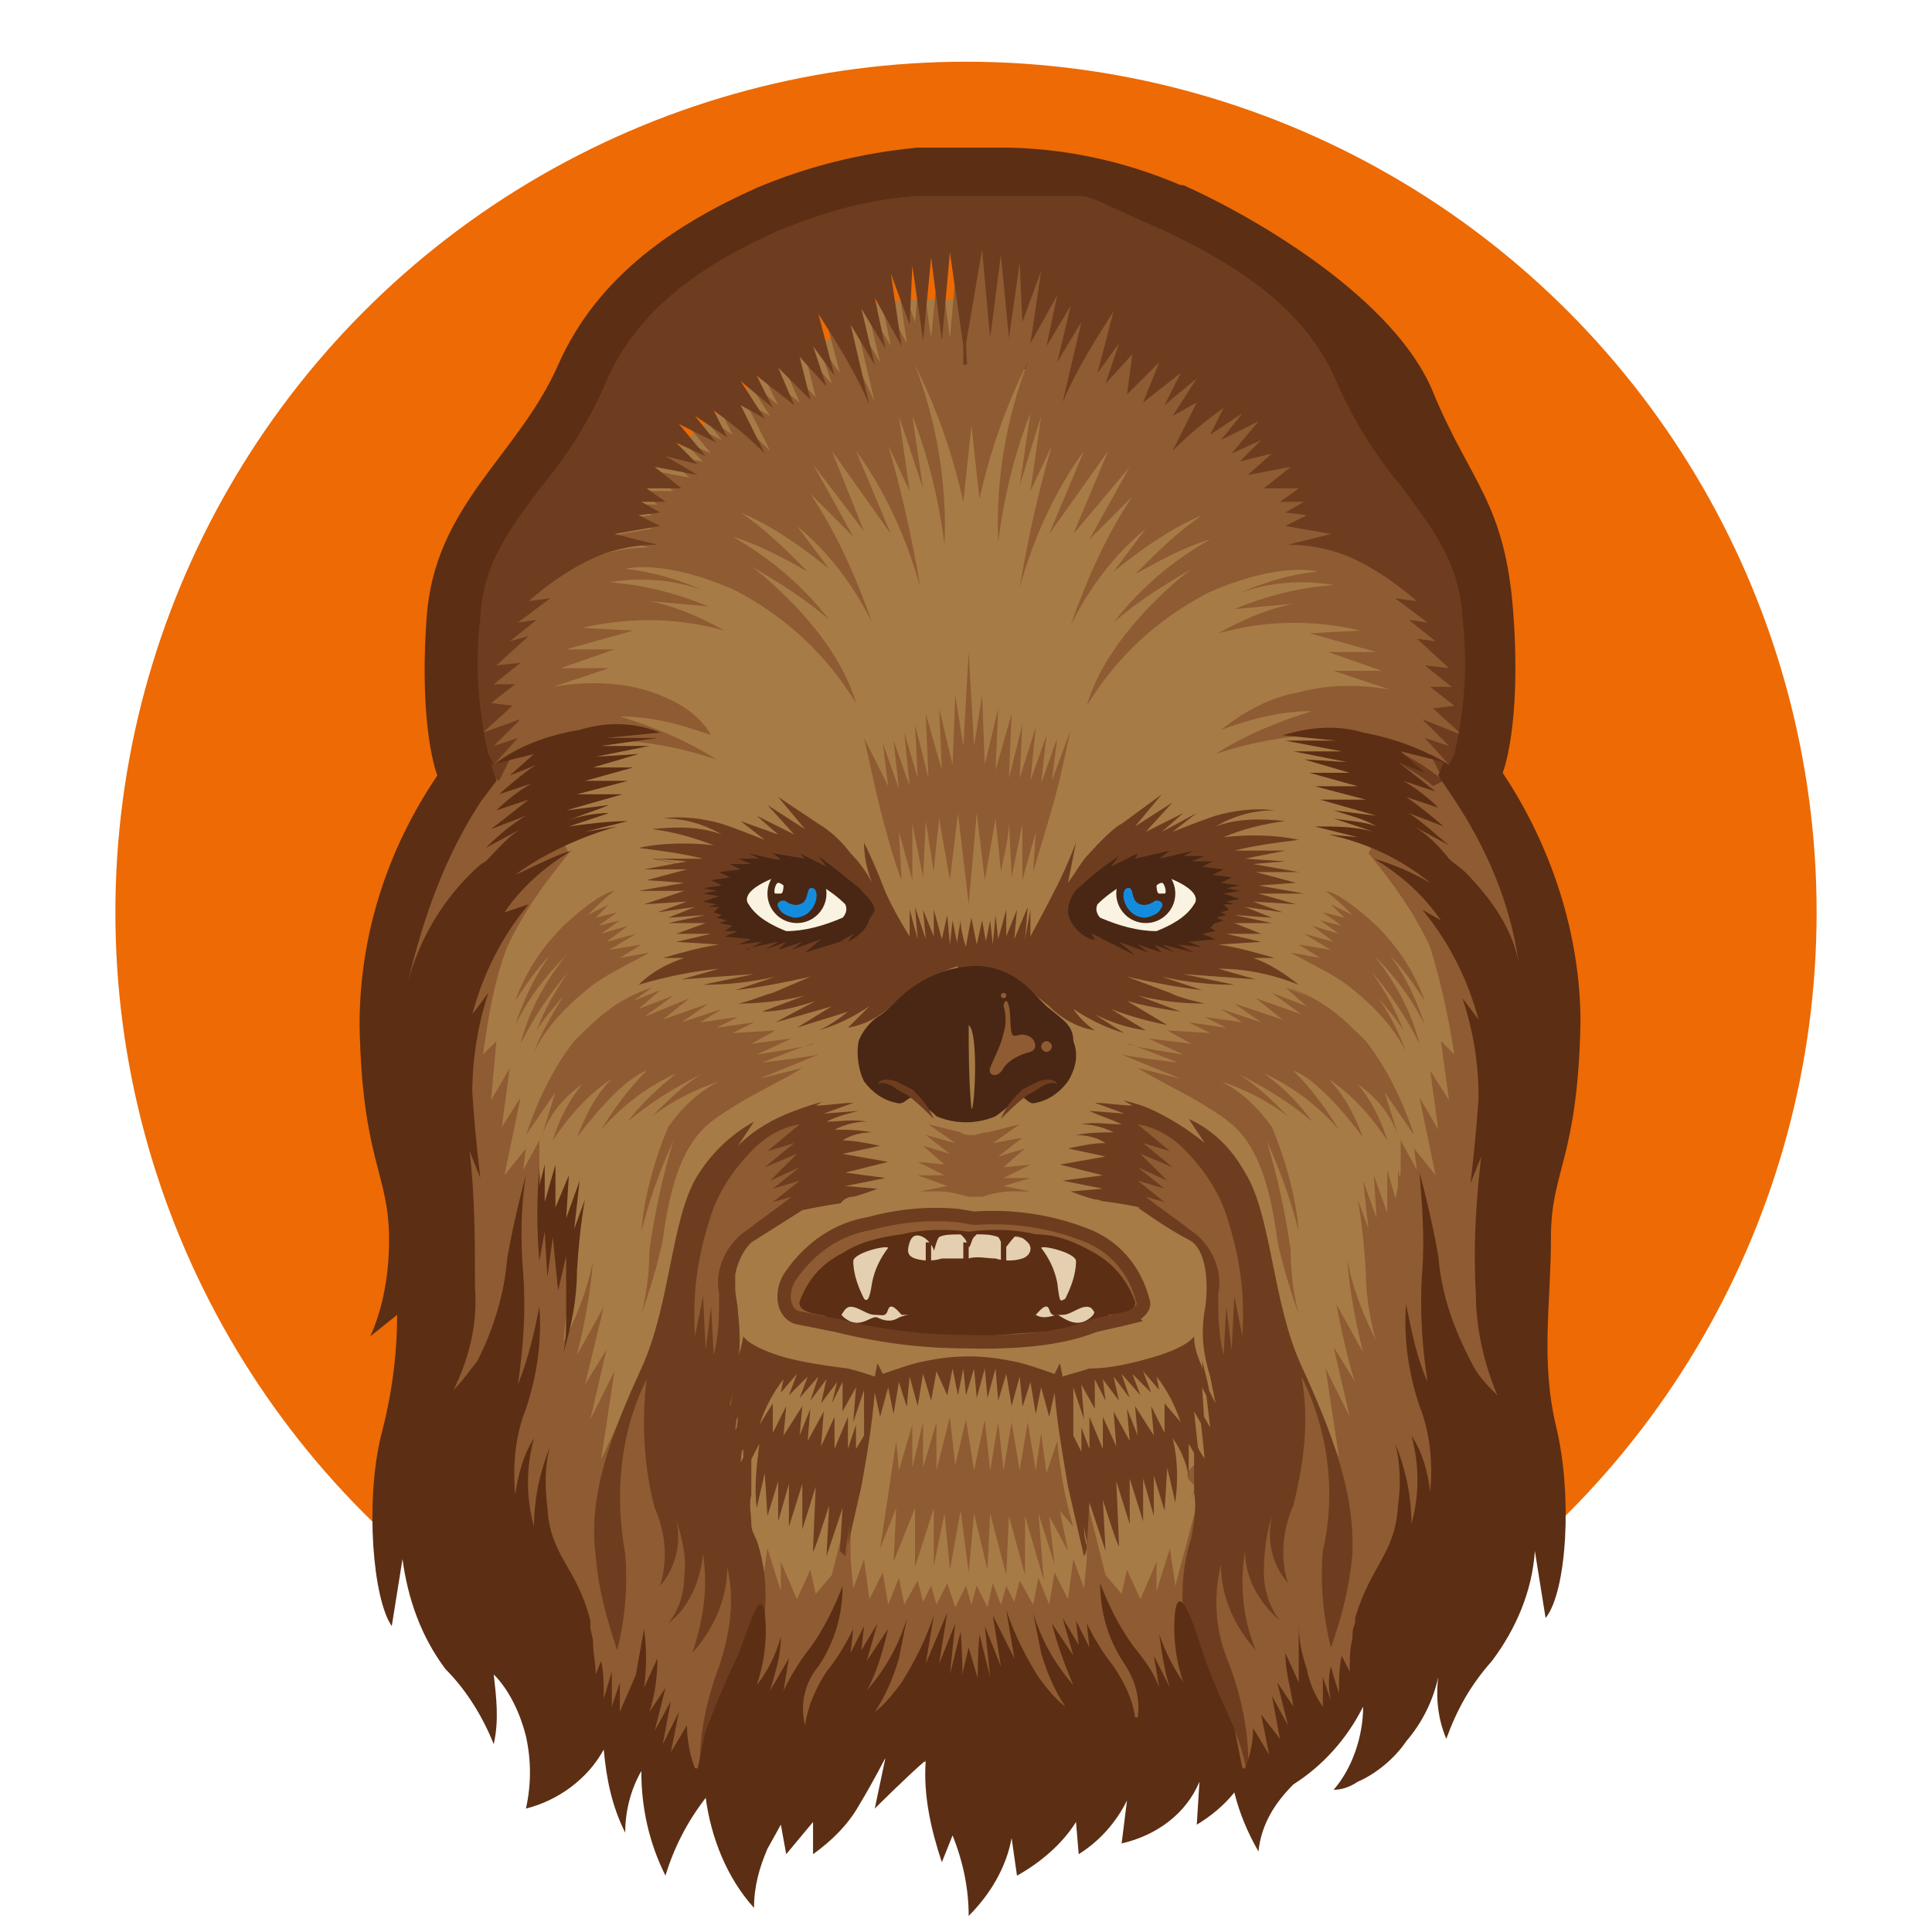 <svg viewBox="0 0 72 72" xmlns="http://www.w3.org/2000/svg"><circle cx="36" cy="34" fill="#ed6a04" r="31.7"/><path d="m57 33.1s-1.6-3.6-3.3-7.2c-.8-2-1.9-3.8-3.3-5.5a38.5 38.5 0 0 0 -6.1-6c-1-.9-2.3-1.6-3.6-2-2.2-1.7-8-1.3-8.9-.9-.1.1-.2.4-.2.9-1.3.4-2.6 1-3.6 2-2.3 1.7-4.3 3.7-6.1 6-1.4 1.6-2.5 3.5-3.3 5.5-1.7 3.6-3.3 7.2-3.3 7.2-.2 2.7-.2 5.4.2 8.1.6 3.4.9 10.3 1.1 13s2.8 8.5 4 9c1 .4 2.1.9 3.1 1.4 1 .6 1.7 1.8 2.6 1.8.6 0 1.1-.4 1.2-.9 0 0 .2-1.1.2-2.5l.2.7s.8.5 1.3 0c.2-.2.3-.4.5-.7-.2.7-.2 1.4.1 2 .4.4.7-.2.8-.3 0 0 5.3.5 6.6 1.3s5.9.2 6.1-1.6v-.5c.3.1.7 0 1-.2l.2-.7c.1 1.4.2 2.5.2 2.5.2.5.7.9 1.2.9.9 0 1.6-1.1 2.6-1.8 1-.5 2-1 3.1-1.4 1.2-.6 3.8-6.3 4-9s.6-9.6 1.1-13c.5-2.8.5-5.5.3-8.1z" fill="#a77b46"/><path d="m30.9 49.3c-.5-.1-.9-.2-1.4-.3-.4-.1-.2-1.1 0-1.6.8-1.1 2.1-1.8 3.4-2 1.4-.2 2.8-.3 4.2-.2 1 0 3.8.4 4.6 1.6s.9 1.8.8 2-.7.3-1.4.5c-1.7.4-3.4.6-5.1.6-1 0-5.1-.6-5.1-.6z" fill="#8f5b32"/><path d="m58 35.9c-.2-2.8-2.4-7.4-4-8.1-1-.4-2.1-.6-3.3-.5.5.9.9 1.9 1.1 2.9l-.8 1.6c.9 1.1 1.7 2.2 2.3 3.5.4 1.3.7 2.7.9 4l-.5-.5.3 2.2-.7-1.1.3 2.2-.7-1.2.6 2.9-.8-1 .1.8-.6-1.1v1.2l-.3 1.5c-.3.3-.5.6-.7.9 0 .2-.1 2-.1 2l.2 1.9c-.5-1-.9-2-1.1-3.1.1 1.2.3 2.3.6 3.5l-1-1.8s.4 2.1.7 2.9l-.8-1.3.6 2.6-.9-1.8.5 3.3-2-4.3s-2.2 3.8-2.5 3.9-.2.1-.9.7.3.7.2 1.1-.9 3.4-.9 3.4l-.2-1.4-.5 1.6v-1.1l-.6 1.4-.5-1.1-.2.9-.6-.7-.7-2.8v2.2l-.1 1.1-.4-1.1-.2 1.5-.5-1-.2 1.2-.4-1-.2 1-.5-.9-.2.8-.3-.6-.2.7-.3-.8-.2.9-.4-.8-.2.7-.2-.7-.4.8-.3-.9-.4.8-.2-.7-.3.6-.2-.8-.5.9-.2-1-.4 1-.2-1.2-.5 1-.2-1.5-.4 1.1-.1-1.1v-2.2l-.7 2.8-.6.7-.2-.9-.5 1.1-.6-1.4v1.1l-.5-1.6-.2 1.4s-.8-3-.9-3.4.9-.5.2-1.1-.5-.6-.8-.6-2.5-3.9-2.5-3.9l-2 4.3.5-3.3-.9 1.8.6-2.6-.8 1.3c.2-.8.7-2.9.7-2.9l-1 1.8c.3-1.2.5-2.3.6-3.5-.2 1-.6 2.1-1.1 3l.2-1.9s-.1-1.8-.1-2c-.2-.3-.4-.6-.7-.9l-.3-1.5v-1.2l-.6 1.1.1-.8-.8 1 .6-2.9-.7 1.1.3-2.2-.7 1.2.2-2.2-.5.5c.2-1.4.4-2.7.9-4 .6-1.3 1.4-2.4 2.3-3.5l-.8-1.6c.3-1 .7-2 1.1-2.9-1.1-.1-2.2.1-3.3.5-1.6.7-3.8 5.3-4 8.1.1 2.6.4 5.2 1 7.7 0 0 .9 8.5 1.6 10.9s4 7.1 4.6 8.8 2.8 2.5 3.8 3 2-.2 3.4-.3 2.6-.8 4.3-1.1c1-.2 1.9-.1 2.9.2 0 .1 0 .1.1.1h.4l.1-.1c.9-.3 1.9-.4 2.9-.2 1.7.3 2.9 1 4.3 1.1s2.4.8 3.4.3 3.1-1.3 3.8-3 3.9-6.3 4.6-8.8c.7-2.4 1.6-10.9 1.6-10.9.6-2.5.9-5.1 1-7.7zm-7.2-8.6c-.1 0-.1 0 0 0z" fill="#8f5b32"/><path d="m31.9 51.6-.5.9v-1.1l-.4.9.1-.8-.6.8.2-.9-.6.8.3-.9-.7.8.3-.8-.6.7.3-.8-.6.7.1-.5c-.4.5-.7 1.1-.9 1.7l.5-.8v1.1l.5-1-.1 1.1.7-1.1-.1 1.1.4-1-.1 1.2.6-1.1-.1 1.3.5-1.1v1.2l.5-1.2v1.2l.3-.8v.9l.3-.6v-1.8l-.4 1.2zm-.2 6.5s.1-.4.2-1.5c-.1.8-.2 1.5-.2 1.5zm8.9 0s-.1-.7-.2-1.5c.1 1.1.2 1.5.2 1.5zm2.5-6.7.1.5-.6-.7.3.8-.7-.7.3.8-.7-.8.3.9-.6-.8.2.9-.6-.8.1.8-.4-.8v1.1l-.5-.9.1 1.3-.4-1.2v1.8l.3.6v-.9l.3.8v-1.2l.5 1.2v-1.2l.5 1.1-.1-1.3.6 1.1-.1-1.2.4 1-.1-1.1.7 1.1v-1.2l.5 1v-1.1l.5.8c-.3-.6-.6-1.2-.9-1.7z" fill="none"/><path d="m27.6 54.5.2-1.9-.4.7.2-1.7-.4.8.2-1c.2-.8.2-1.7.1-2.5 0-.3-.1-.6-.1-.9v-.5c.1-.5.3-.9.6-1.2.8-.5 1.9-1.2 1.9-1.2 1.4-.3 2.9-.5 4.3-.3l-.6-.3c.4 0 .7.1 1.1.2.2.1.4.2.7.3.1-1 0-2.1-.1-3.1-.2-.8-.7-1.6-1.3-2.1-.1 0-2.1 1.1-2.1 1.1-.8 0-1.5.2-2.3.5s-1.5.7-2.1 1.3l.6-.9c-.9.5-1.6 1.2-2.1 2-1 1.6-1 4.8-2.1 7.2s-2 4.7-1.7 7c.1 1.2.4 2.3.8 3.5.3-1.2.4-2.4.3-3.6-.4-2.2-.2-4.5.8-6.5-.2 1.6-.1 3.3.3 4.8.4.9.5 1.9.2 2.9.6-.7.8-1.6.6-2.5.2.7.4 1.4.3 2.1 0 .7-.2 1.3-.6 1.8.8-.6 1.2-1.6 1.3-2.6.2 1.3 0 2.5-.4 3.7.8-.9 1.3-2 1.3-3.2.3 1.2.1 2.5-.3 3.7-.5 1.3-.8 2.8-.7 4.2.3-1.2.7-2.4 1.4-3.4 1.1-1.6 1.3-3.7.7-5.5-.1-.2-.2-.4-.2-.6 0-.4-.1-.7 0-1.1v-1.9zm20.9-3.6c-1.1-2.4-1.1-5.6-2.1-7.2-.5-.9-1.2-1.6-2.1-2l.6.9c-.6-.5-1.4-1-2.1-1.3s-1.5-.4-2.3-.5l-2.1-1.1c-.6.6-1.1 1.3-1.3 2.1-.1 1-.1 2-.1 3.1.2-.1.5-.1.7-.3.3-.1.7-.2 1.1-.2l-.6.3c1.5-.1 2.9 0 4.3.3h-.1s1.1.8 1.9 1.2.7 2.1.6 2.6c-.1.6-.1 1.1 0 1.7.1.5.2.8.2.8l.2 1-.4-.8.2 1.7-.4-.7.2 1.9-.4-.7v1.9l-.1.2c0-.1.1-.1.1-.2.1.6 0 1.1-.1 1.7-.6 1.9-.4 3.9.7 5.5.7 1 1.2 2.2 1.4 3.4.1-1.4-.2-2.9-.7-4.2-.5-1.2-.6-2.4-.3-3.7 0 1.2.5 2.3 1.3 3.2-.5-1.2-.6-2.5-.4-3.7 0 1 .5 1.9 1.3 2.6-.4-.5-.6-1.2-.6-1.8 0-.7.1-1.5.3-2.1-.2.9 0 1.8.6 2.5-.3-.9-.2-2 .2-2.9.4-1.6.6-3.2.3-4.8 1 2 1.3 4.3.8 6.5-.1 1.2 0 2.4.3 3.6.4-1.1.7-2.3.8-3.5.1-2.3-.8-4.6-1.9-7zm-12.9-15.4.2-1.2c0 .3.1.7.2 1 0-.1.2-1.1.2-1.1l.2 1 .2-.9.2 1.1s.3.5-.1.7c-.3.1-.7.1-1 0z" fill="#6e3d1f"/><path d="m39.8 34.2c.2-.2.9-1.3 1.7-1.7.7-.3 1.6-.4 2.4-.2.6.1 1.1.4 1.5.8.2.3 0 1.1-.7 1.7-1 .6-2.1.8-3.2.6-.4-.1-.9-.3-1.2-.5z" fill="#faf3e1"/><circle cx="42.7" cy="33.3" fill="#492714" r="1.1"/><path d="m36.7 36.1c.9.3 1.7.8 2.4 1.4.5.5 1.1.8 1.7.9-.3-.2-.6-.5-.8-.8.6.4 1.2.7 1.9.9-.5-.3-1.1-.7-1.1-.7.6.3 1.2.5 1.9.6l-1.3-.8c1 .4 2.1.6 2.1.6l-1.5-.9c.7.2 1.3.3 2 .4l-1.6-.6c.8.2 1.6.3 2.5.3-.4-.1-.9-.2-1.3-.4l-1.6-.6c.9.2 1.9.4 2.8.5l-1.5-.5c.9.2 1.8.3 2.7.3l-1.9-.4 2.7.2-1.4-.4c1 0 2 .2 3 .6-.5-.4-1.1-.8-1.7-1h.8c-.7-.2-1.4-.4-2.1-.5l1.6-.1-1.3-.3h1.3l-1-.4h1.4l-1.4-.3 1.4.1-1-.4 1.4.2-1.1-.4 1.6.1-1.4-.4h1.7l-1.7-.3 1.4-.1-1.5-.4h1.6l-1.7-.3 1.2-.1-1.5-.1 1.5-.3h-1.9c.8-.2 1.6-.3 2.4-.4-.9-.2-1.9-.2-2.8-.1.7-.3 1.5-.5 2.3-.6-.9-.1-1.8-.1-2.6.2.7-.4 1.4-.6 2.2-.6-.7-.1-1.5 0-2.2.2-.6.2-1.6.6-1.6.6l.9-.7-1.3.7.8-.7-1.4.7 1-1.1-1.4.9 1-1.2-1.5 1.1s-.3.1-1.2 1.1c-.3.3-.5.7-.8 1.1l.3-1.5s-.3.8-.7 1.6-1 1.9-1 1.9v-1l-.2 1.1.1-1.2-.5 1.2.1-1.1-.4 1v-1l-.3 1.1-.1-.9-.1 1.1-.1-.9-.3 1.5s-.1.3.1.3zm3.7-1.8c-.6-.1-.3-.4.3-1 .8-.7 2-1.1 3.1-1 .7.2 1.2.7 1.5 1.3-.3.8-1.1 1.3-1.9 1.3-1.1.1-2.1-.1-3-.6z" fill="#6e3d1f"/><path d="m43.2 33.3h.2c.1 0 0-.4-.1-.4s-.2.1-.2.1 0 .3.1.3zm-2.8.9h-.1s-.1-.1.1-.2.1.2 0 .2z" fill="#faf3e1"/><path d="m42 33.1c.3-.1.1.5.5.6 0 0 .2.1.5-.1.1-.1.4 0 .3.2s-.2.3-.6.4c-.8 0-1-1-.7-1.1z" fill="#148cdd"/><path d="m48.9 41.8c-.8-.7-1.8-1.3-2.8-1.8.7.4 1.3 1 1.9 1.6-.8-.6-1.6-1-2.5-1.3.8.4 1.4 1 1.9 1.7.5 1.2.9 2.6 1 3.9-.3-1.2-.7-2.3-1.2-3.4.4 1.3.7 2.7.9 4.1 0 .8.1 1.6.3 2.4-.3-.9-.6-1.8-.8-2.8-.5-3.8-1.6-4.3-2.7-5-.8-.5-1.7-.9-2.5-1.4l1.6.4-2.2-.9c.4.1 2.1.3 2.1.3s-2-.8-1.9-.7 2.1.4 2.1.4l-1.3-.6 1.6.2-.9-.5 1.6.1-.8-.4 1.4.2-.8-.4 1.4.2-.8-.5 1.5.5-1-.7 1.8.6-1-.8 1.7.6-1.1-.8 1.3.5-.8-.7 1 .4-.9-.4c.6.2 1.2.5 1.7.9.4.3.8.7 1.2 1.1.8 1 1.4 2.3 1.8 3.5l-1.1-1.6.5 1.6c-.3-.8-.8-1.4-1.5-1.9.5.6.9 1.4 1.1 2.1-.6-.9-1.3-1.7-2.2-2.3.6.6 1 1.4 1.3 2.2 0 0-1.5-2.1-2.6-2.5.7.7 1.2 1.4 1.7 2.2-.8-.9-1.7-1.6-2.8-2.1.7.5 1.3 1.1 1.8 1.8z" fill="#8f5b32"/><path d="m52.2 43.5c.1 1.2.1 2.3 0 3.5l-.2-1.2v1.8l-.2-1.5-.2 2-.3-1.3v2.2c0 .5 0 .9.1 1.4-.3-1-.5-2-.5-3-.1-1.7-.3-2.7-.3-2.7l.4 1.1-.2-1.8.5 1.4-.1-1.6.5 1.4v-1.6l.4 1.4v-1.4l.2.8zm.2-4.3c-.5-1-1.3-1.8-2.2-2.5-.7-.5-1.4-.8-2.1-1.2l1.1.2-.8-.5 1.2.2-1-.6 1.1.3-.8-.6 1 .3-.7-.5.8.2-.7-.5.8.2-.5-.5.8.4c-.3-.3-.6-.6-1-.9 0 0 .5 0 1.9 1.3.8.8 1.4 1.7 1.8 2.8-.4-.6-.8-1.2-1.3-1.7.6.8 1 1.7 1.3 2.6-.5-1-1.1-1.8-1.9-2.6.8 1 1.4 2.1 1.7 3.3-.5-1-1.1-1.9-1.8-2.7.5.7.9 1.4 1.2 2.2-.3-.5-.7-.9-1-1.3.5.7.8 1.3 1.1 2.1z" fill="#8f5b32"/><path d="m32.5 34.2c-.2-.2-.9-1.3-1.7-1.7-.7-.3-1.6-.4-2.4-.2-.6.1-1.1.4-1.5.8-.2.3 0 1.1.7 1.7 1 .6 2.1.8 3.2.6.4-.1.9-.3 1.2-.5z" fill="#faf3e1"/><circle cx="29.7" cy="33.3" fill="#492714" r="1.1"/><path d="m35.8 35.8-.3-1.5-.1.9-.1-1.1-.2.9-.3-1.1v1l-.4-1 .1 1.1-.4-1.2.1 1.2-.3-1.1v1s-.7-1.1-1-1.9-.7-1.6-.7-1.6c0 .5.1 1 .3 1.5-.2-.4-.5-.8-.8-1.1-.3-.4-.7-.8-1.2-1.1l-1.5-1 1 1.2-1.4-.9 1 1.1-1.4-.7.8.7-1.4-.5.9.7s-1-.4-1.6-.6c-.7-.2-1.5-.3-2.2-.2.8 0 1.5.2 2.2.6-.8-.3-1.7-.3-2.6-.2.8.1 1.5.3 2.3.6-.9-.1-1.9-.1-2.8.1.8.1 1.6.2 2.4.4h-1.9l1.5.3-1.4-.3 1.2.1-1.6.3h1.6l-1.5.4 1.4.1-1.7.3h1.7l-1.5.5 1.6-.1-1.1.4 1.4-.2-1 .4 1.4-.1-1.4.3h1.4l-1.1.4h1.3l-1.3.3 1.6.1c-.7.1-1.4.3-2.1.5h.8c-.6.2-1.2.5-1.7 1 1-.3 2-.5 3-.6l-1.4.4 2.7-.2-1.9.4c.9 0 1.8-.1 2.7-.3l-1.5.5c.9-.1 1.9-.3 2.8-.5l-1.4.6c-.4.1-.8.3-1.3.4.8 0 1.7-.1 2.5-.3l-1.6.6c.7 0 1.4-.2 2-.4l-1.5.8s1.1-.3 2.1-.6l-1.3.8c.6-.2 1.3-.4 1.9-.6 0 0-.6.5-1.1.7.7-.2 1.3-.5 1.9-.9l-.8.8c.6-.1 1.2-.4 1.7-.9.7-.6 1.5-1.1 2.4-1.4.1.1.1-.2.1-.2zm-6.7-.8c-.9 0-1.6-.5-1.9-1.3.3-.6.8-1.1 1.5-1.3 1.1-.1 2.2.2 3.1 1 .6.6.9.8.3 1-1 .4-2 .6-3 .6z" fill="#6e3d1f"/><path d="m29.1 33.3h-.2c-.1 0 0-.4.1-.4s.2.1.2.1 0 .3-.1.3zm2.8.9h.1s.1-.1-.1-.2-.1.2 0 .2z" fill="#faf3e1"/><path d="m30.3 33.1c-.3-.1-.1.5-.5.6 0 0-.2.1-.5-.1-.1-.1-.4 0-.3.2s.2.3.6.4c.8 0 1-1 .7-1.1z" fill="#148cdd"/><path d="m23.4 41.8c.8-.7 1.8-1.3 2.8-1.8-.7.4-1.3 1-1.9 1.6.8-.6 1.6-1 2.5-1.3-.8.4-1.4 1-1.9 1.7-.5 1.2-.9 2.6-1 3.9.3-1.2.7-2.3 1.2-3.4-.4 1.3-.7 2.7-.9 4.1 0 .8-.1 1.6-.3 2.4.3-.9.6-1.8.8-2.8.5-3.8 1.6-4.3 2.7-5 .8-.5 1.7-.9 2.5-1.4l-1.6.4 2.2-.9c-.4.1-2.1.3-2.1.3s2-.8 1.9-.7-2.1.4-2.1.4l1.3-.6-1.5.2.9-.5-1.6.1.8-.4-1.4.2.8-.4-1.4.2.8-.5-1.5.5 1-.7-1.7.6 1-.8-1.7.7 1.1-.8-1.3.5.8-.7-1 .4.7-.5c-.6.2-1.2.5-1.7.9-.4.3-.8.7-1.2 1.1-.8 1-1.4 2.3-1.8 3.5l1.1-1.6-.5 1.6c.3-.8.8-1.4 1.5-1.9-.5.6-.9 1.4-1.1 2.1.6-.9 1.3-1.7 2.2-2.3-.6.6-1 1.4-1.3 2.2 0 0 1.5-2.1 2.6-2.5-.7.7-1.2 1.4-1.7 2.2.8-.9 1.7-1.6 2.8-2.1-.6.5-1.3 1.1-1.8 1.8z" fill="#8f5b32"/><path d="m20.1 43.5c-.1 1.2-.1 2.3 0 3.5l.2-1.1.1 1.7.2-1.5.2 2 .3-1.3v2.2c0 .5 0 .9-.1 1.4.3-1 .5-2 .5-3 .1-1.7.3-2.7.3-2.7l-.4 1.1.2-1.8-.5 1.4.1-1.6-.5 1.2v-1.6l-.4 1.4v-1.4l-.2.8z" fill="#5c2e14"/><path d="m19.9 39.2c.5-1 1.3-1.8 2.2-2.5.7-.5 1.4-.8 2.1-1.2l-1.1.2.8-.5-1.2.2 1-.6-1.1.3.8-.6-1 .3.7-.5-.8.2.7-.5-.8.2.5-.5-.8.4c.3-.3.6-.6 1-.9 0 0-.5 0-1.9 1.3-.8.8-1.4 1.7-1.8 2.8.4-.6.8-1.2 1.3-1.7-.6.8-1 1.7-1.3 2.6.5-1 1.1-1.8 1.9-2.6-.8 1-1.4 2.1-1.7 3.3.5-1 1.1-1.9 1.8-2.7-.5.7-.9 1.4-1.2 2.2.3-.5.7-.9 1-1.3-.4.7-.8 1.3-1.1 2.1zm19.3-10.1.2-1.6-.6 1.7.2-1.8-.6 1.7.2-2-.6 1.9.1-2-.5 2 .1-2.4-.6 2.1.1-2.3-.5 2.1-.1-2.6-.3 1.9-.2-3.5-.2 3.5-.3-1.9-.1 2.6-.5-2.1.1 2.3-.6-2.1.1 2.4-.5-2 .1 2-.5-1.7.2 2-.6-1.7.2 1.8-.6-1.7.2 1.6-.9-1.8.4 1.8c.2.9.7 2.8 1 3.5l-.1-1.8.5 1.8v-2.1l.4 2 .1-2.1c.1.6.2 1.3.3 1.9 0-.2.2-2 .2-2l.4 2.3.3-2.5.4 3.4.3-3.4.3 2.5.4-2.3s.2 1.9.2 2c.1-.6.3-1.2.3-1.9l.1 2.1.4-2v2.1l.5-1.8-.1 1.5c.2-.7.8-2.6 1-3.5l.4-1.8z" fill="#8f5b32"/><path d="m35.6 63.5.5-2.1.5 1.7s1.4 2.1 1.1 2.8-.5 1.4-1.1 1.2-1.2-.1-1.3-.5c0-.9.1-2 .3-3.1z" fill="#5c2e14"/><path d="m33.4 53.7-.6 4 .6-1.5-.1 2 .8-2v2.2l.7-2.2v2.2c0-.1.4-2 .4-2l.2 2.1.4-2.2.3 2.3.2-2.2.5 2.1.1-2.1.6 2.3.1-2.2.6 2.2v-2.2l.7 2.4-.2-2.5.6 1.9-.2-1.8.7 1.3-.3-1.5.5.6c-.3-1-.5-2.1-.6-3.2l-.4 1.2-.2-1.5-.2 1.4-.3-1.8-.3 1.8-.3-1.8-.3 1.8-.2-1.8-.3 1.8-.2-1.9-.4 1.9-.3-1.9-.4 1.7-.2-1.8-.5 2v-1.8l-.5 1.7v-1.7l-.4 1.7v-1.6l-.5 1.7zm2.3-44.4-.3 3.3-.4-3.1-.3 3.1-.4-2.8-.2 2.2-.7-1.9.4 2.7-1-1.8.4 1.9-.9-1.5.5 2.1-.9-1.5.7 3c-.5-1.2-1.2-2.3-1.9-3.4l.6 2.3-.8-1.1.5 1.5-1-1.1.4 1.6-1.2-1.2.6 1.4-1.4-1.1.6 1.2-1.2-1 .9 1.4-.9-.5.9 1.8c-.6-.6-1.2-1.1-1.9-1.6l.5 1-1.2-.8.8 1-1.4-.7 1 1.2-1.1-.5.8.8-1.4-.2.9.8-1.6-.3 1 .8h-1.3l.7.5h-.9l.7.4-.8.1.8.4-1.7.3 1.6.4c-.9 0-1.8.2-2.6.6s-1.5.9-2.2 1.5l.8-.1-1.2.9.7-.1-1 .8.7-.1-1.2 1.1.9-.1-1 .8h.8l-.9.7.8.1-1.1 1 1.3-.5-1 1 .9-.3-.9 1 .7-.4-.5 1c1.1-.9 2.3-1.5 3.7-1.7 1.6-.1 3.3.2 4.8.7-1.1-.7-2.3-1.2-3.6-1.6 1.2 0 2.3.3 3.4.7-.5-.9-1.5-1.4-2.5-1.7-1.1-.3-2.3-.3-3.4-.1l2.1-.7h-1.8l2-.7h-1.8l2.5-.7-1.9-.1c1.7-.4 3.5-.4 5.3.1-.9-.5-1.8-.9-2.8-1.1l2.2.2c-1.2-.5-2.4-.8-3.7-.9 1.2-.2 2.4-.1 3.5.3-.9-.4-1.9-.7-2.9-.8 0 0 1.4-.4 4.1.8 1.9 1 3.4 2.4 4.5 4.2-.8-2.8-3.9-5.1-3.9-5.1 1 .6 2 1.2 2.9 2-1-1.3-2.2-2.3-3.6-3.1 1 .3 1.9.8 2.8 1.3-.8-.8-1.6-1.6-2.5-2.2 1.2.5 2.3 1.3 3.3 2.1l-1.2-1.6c1.2 1 2.1 2.2 2.8 3.6-.6-1.7-1.3-3.3-2.3-4.8l1.6 1.6-1.5-2.7 1.9 2.5-1.2-3 2.2 3.1-1.3-3.1c1.1 1.5 1.9 3.3 2.4 5.1-.3-1.8-.7-3.6-1.2-5.3l.8 1.7-.4-2.8.9 2.7-.4-2.7c.6 1.5 1 3.2 1.2 4.8.1-2.3-.3-4.6-1.1-6.7.8 1.6 1.4 3.3 1.8 5.1l.4-3.7.1-2.1z" fill="#8f5b32"/><path d="m55.2 22c-.4-1.8-1.2-3.4-2.3-4.8-.9-.8-2.1-3.3-4-5.5-1.5-1.7-3.3-3-5.3-3.9-.3-.6-2.3-1-3.1-1.1-1.4-.1-2.9-.1-4.3 0-1.4-.1-2.9-.1-4.3 0-.9.2-2.8.6-3.1 1.1-2 .9-3.8 2.3-5.3 3.9-1.9 2.1-3.1 4.6-4 5.5-1.1 1.4-1.9 3-2.3 4.8-.6 2.1.2 6.5.2 6.5l1.2.6.5-1-.7.4.9-1-.9.3 1-1-1.4.5 1.1-1-.8-.1.9-.7h-.8l1-.8-.9.1 1.2-1.1-.7.2 1-.8-.7.1 1.2-.9-.8.1c.7-.6 1.4-1.1 2.2-1.5s1.7-.6 2.6-.6l-1.6-.4 1.7-.3-.8-.4.8-.1-.7-.4h.9l-.7-.5h1.3l-1-.8 1.6.3-1.2-.7 1.2.3-.8-.8 1.1.5-1-1.2 1.4.7-.8-1 1.2.8-.5-1c.7.5 1.3 1 1.9 1.6l-.9-1.8.9.5-.9-1.4 1.2 1-.6-1.2 1.4 1.1-.6-1.4 1.2 1.2-.4-1.6 1 1.1-.5-1.5.8 1.1-.6-2.3c.7 1.1 1.4 2.2 1.9 3.4l-.7-3 .9 1.5-.5-2.1.9 1.5-.4-1.9 1 1.8-.4-2.7.7 1.9.1-2.2.4 2.8.3-3.1.4 3.1.3-3.3.5 3.5v.7c.7-.1 1.4-.1 2.1 0 .4.3.8.8 1 1.3.3.8 1.6.8 2.9 1.7s5 3.6 5.6 3.8 1.2.5 1.8.9c.2.1.4.6 1.6 2.1.9 1.3 1.4 2.9 1.4 4.5 0 .2-.1.3-.2.5.4.3.9.5 1.3.9l1.2-.6c.4-.2 1.2-4.6.6-6.7z" fill="#6e3d1f"/><path d="m36.6 9.3.3 3.3.4-3.1.3 3.1.4-2.8.1 2.2.7-1.9-.4 2.7 1-1.8-.4 1.9.9-1.5-.5 2.1.9-1.5-.7 3c.5-1.2 1.2-2.3 1.9-3.4l-.6 2.3.8-1.1-.5 1.5 1-1.1-.2 1.5 1.2-1.2-.6 1.5 1.4-1.1-.6 1.2 1.2-1-.9 1.4.9-.5-.9 1.8c.6-.6 1.2-1.1 1.9-1.6l-.5 1 1.2-.8-.8 1 1.4-.7-1 1.2 1.1-.5-.8.8 1.2-.3-.9.8 1.6-.3-1 .8h1.3l-.7.5h.9l-.7.4.8.1-.8.4 1.7.3-1.6.4c.9 0 1.8.2 2.6.6s1.5.9 2.2 1.5l-.8-.1 1.2.9-.7-.1 1 .8-.7-.1 1.2 1.1-.9-.1 1 .8h-.8l.9.7-.8.1 1.1 1-1.5-.6 1 1-.9-.3.9 1-.7-.4.5 1c-1.1-.9-2.3-1.5-3.7-1.7-1.6-.1-3.3.2-4.8.7 1.1-.7 2.3-1.2 3.6-1.6-1.2 0-2.3.3-3.4.7.9-.7 1.8-1.2 2.9-1.4 1.1-.3 2.3-.3 3.4-.1l-2.1-.7h1.8l-2-.7h1.8l-2.5-.7 1.9-.1c-1.7-.4-3.5-.4-5.3.1.9-.5 1.8-.9 2.8-1.1l-2.2.2c1.2-.5 2.4-.8 3.7-.9-1.2-.2-2.4-.1-3.5.3.9-.4 1.9-.7 2.9-.8 0 0-1.4-.4-4.1.8-1.9 1-3.4 2.4-4.5 4.2.8-2.8 3.9-5.1 3.9-5.1-1 .6-2 1.2-2.9 2 1-1.3 2.2-2.3 3.6-3.1-1 .3-1.9.8-2.8 1.3.8-.8 1.6-1.6 2.5-2.2-1.2.5-2.3 1.3-3.3 2.1l1.2-1.6c-1.2 1-2.1 2.2-2.8 3.6.6-1.7 1.3-3.3 2.3-4.8l-1.6 1.6 1.5-2.7-2.1 2.5 1.3-3.1-2.2 3.1 1.3-3.1c-1.1 1.5-1.9 3.3-2.4 5.1.3-1.8.7-3.6 1.2-5.3l-.8 1.7.4-2.8-.8 2.6.4-2.7c-.6 1.5-1 3.2-1.2 4.8-.1-2.3.3-4.6 1.1-6.7-.8 1.6-1.4 3.3-1.8 5.1l-.4-3.7-.1-2.1zm-10.2 36.3c.3-1.1.9-2 1.7-2.8.5-.5 1.1-.8 1.7-.9l-1.2 1 1-.3-1.1.9 1.2-.5-1 1 1.1-.5-1 .8 1-.3-1 .8.7-.2c-.5.4-1.1.8-1.6 1.2-.8.5-1.3 1.5-1.1 2.4 0 .8 0 1.5-.2 2.3l-.1-1.8-.2 1.6-.1-2-.3 1.5c-.1-1.6.1-2.9.5-4.2zm19.4 0c-.3-1.1-.9-2-1.7-2.8-.5-.5-1.1-.8-1.7-.9l1.2 1-1-.3 1.1.9-1.2-.5 1 1-1.1-.5 1 .8-1-.3 1 .8-.7-.2c.5.4 1.1.8 1.6 1.2.8.5 1.3 1.5 1.1 2.4 0 .8 0 1.5.2 2.3l.1-1.8.2 1.6.1-2 .3 1.5c.1-1.6-.1-2.9-.5-4.2z" fill="#8f5b32"/><path d="m57.8 46.1c0-2.5 1-2.9 1.1-8 0-3.3-1.1-6.6-2.9-9.3 0 0 .7-1.7.4-5.9s-1.6-4.9-3-8.3-6.4-6.4-9.3-7.7h-.1c-2.1-.9-4.4-1.4-6.7-1.4h-3.1c-2.1.2-4.1.7-6 1.5-2.9 1.3-5.9 3.2-7.4 6.6s-4.6 5.2-4.9 9.4.4 5.9.4 5.9c-1.9 2.8-2.9 6-2.9 9.3.1 5.1 1.1 5.5 1.1 8 0 1.2-.2 2.5-.7 3.6l1-.8c0 1.5-.2 3-.6 4.5-.6 2.5-.3 6.1.4 7.1l.4-2.5c.2 1.5.7 2.9 1.6 4.1.8.8 1.4 1.8 1.8 2.8.2-.9.1-1.7 0-2.6.6.6 1 1.5 1.2 2.3.2.9.2 1.8 0 2.7 1.2-.3 2.3-1.1 2.9-2.2.1 1.1.3 2.1.8 3.1 0-.8.2-1.6.6-2.3 0 1.4.3 2.7.9 3.9.3-1 .8-2 1.5-2.9.2 1.5.8 3 1.8 4.1 0-.8.2-1.5.5-2.2l.5-.9.2 1.1 1-1.2v1.2c.7-.5 1.3-1.1 1.7-1.8.6-1 1-1.8 1-1.8l-.4 1.9s1.2-1.2 1.9-1.8c-.1 1.3.2 2.6.6 3.8l.4-1c.4 1 .6 2 .6 3 .8-.8 1.4-1.8 1.6-2.9l.2 1.4c.9-.5 1.7-1.2 2.2-2l.1 1.2c.8-.5 1.4-1.2 1.8-2l-.2 1.6c1.3-.3 2.4-1.1 2.9-2.3l-.1 1.6c.5-.3 1-.7 1.4-1.2.2.8.5 1.5.9 2.2.1-1 .6-1.8 1.3-2.5 1.1-.7 2-1.7 2.6-2.9 0 1.1-.4 2.3-1.1 3.1.3 0 .6-.1.9-.3.7-.3 1.4-.9 1.8-1.5.6-.7 1-1.5 1.2-2.4-.1.8 0 1.6.3 2.3.4-1.1.9-2 1.7-2.9.9-1.2 1.5-2.6 1.6-4.1l.4 2.5c.8-1 1-4.6.4-7.1s-.2-4.6-.2-7.1zm-39.9-16.2.6-.8-.2-.6 1.6-.4-.9.8 1-.4c-.4.2-1.4 1.1-1.4 1.1l1.2-.4c-.5.3-.9.6-1.3 1l1.2-.4c-.5.4-1.4 1.1-1.4 1.1l1.3-.5c-.5.3-1 .7-1.5 1.2l1.3-.7c-.5.3-.9.8-1.3 1.2-.2.1-.4.3-.6.5-1.1 1.1-1.9 2.5-2.3 4 .6-2.5 1.4-4.7 2.7-6.7zm35.7 16.9c-.3-1.7-.7-3.1-.7-3.1.1 1.2.2 2.5.1 3.7-.1 1.4 0 2.8.2 4.1-.4-.9-.6-1.9-.8-2.9-.1 1.3.1 2.6.5 3.8.4 1 .5 2.1.4 3.2-.1-.8-.3-1.5-.7-2.1.3 1.1.3 2.2 0 3.3 0-1-.2-2-.6-3 .2.8.2 1.6.1 2.3-.1 1.8-1 2.2-1.6 4.2v.2c-.1.2-.1.4-.1.6-.1.3-.1.8-.1 1.2l-.3-.6c-.1.5-.1.9-.1 1.4-.1-.3-.2-.6-.3-1-.1.4-.1.8 0 1.3l-.3-.9v1.1c-.3-.4-.5-.9-.6-1.4-.2-.6-.3-1.1-.3-1.7v2.2l-.5-1.1c0 .7.2 1.3.3 2l-.6-.9.4 1.6-.6-1.1.3 1.6-.7-.9.3 1.5-.6-1c0 .5-.1 1-.3 1.5h-.1l-.3-1.5s-.8-1.7-1.1-2.6-.9-2.9-1.1-1.8c-.1.9 0 1.8.3 2.7-.4-.6-.7-1.2-.9-1.8.1.7.2 1.4.4 2l-.6-1.2.2 1.2c-.2-.6-.6-1.1-1-1.6-.5-.7-.9-1.5-1.2-2.3 0 1.1.3 2.1.9 3 .4.6.6 1.3.5 2h-.1c-.1-.7-.4-1.3-.8-1.9-.4-.5-.7-1-1-1.6l.1.9-.5-1 .1.9-.6-1 .4 1.4-.8-1.2c.2.8.5 1.6.8 2.3-.7-.8-1.2-1.7-1.5-2.7l.3 1.5c.2.7.5 1.4.9 2-.4-.3-.7-.7-1-1.1-.5-.8-.9-1.6-1.2-2.5l.3 1.8-.8-1.6.3 1.9-.6-1.5.2 1.9-.4-1.6c-.1 1.3-.1 2.6.1 3.8.3 1.9.1 1.6.1 1.6l-.1.1c-.4.1-.8 0-1-.3 0 0-.1-.1-.1-.2 0-.4.1-.8.2-1.3.2-1.3.2-2.5.1-3.8l-.4 1.6.2-1.9-.6 1.5.3-1.9-.8 1.9.3-1.8c-.3.9-.7 1.7-1.2 2.5-.3.4-.6.8-1 1.1.4-.6.7-1.3.9-2l.3-1.5c-.3 1-.8 1.9-1.5 2.7.4-.7.6-1.5.8-2.3l-.8 1.2.4-1.4-.6 1 .1-.9-.5 1 .1-.9c-.3.6-.6 1.1-1 1.6-.4.6-.7 1.3-.8 2-.2-.8 0-1.6.5-2.2.6-.9.9-1.9.9-3-.3.8-.7 1.6-1.2 2.3-.4.5-.7 1-1 1.6l.2-1.2-.7 1.2c.2-.7.4-1.3.4-2-.2.7-.5 1.3-.9 1.8.3-.9.4-1.8.3-2.7-.2-1.1-.7 1-1.1 1.8s-1.1 2.6-1.1 2.6l-.3 1.4h-.1c-.2-.5-.3-1.1-.3-1.6l-.6 1 .3-1.5-.6 1.2.3-1.6-.6 1.1.4-1.6-.6.9c.2-.6.3-1.3.3-2l-.5 1.1c.1-.7.1-1.5 0-2.2-.1.6-.2 1.1-.3 1.7-.2.5-.4.9-.6 1.4v-1.1l-.3.9v-1.3c-.1.3-.2.7-.3 1 0-.5 0-1-.1-1.4l-.2.5c0-.4-.1-.8-.1-1.2 0-.2-.1-.4-.1-.6v-.2c-.5-2-1.5-2.4-1.6-4.2-.1-.8-.1-1.6.1-2.3-.4 1-.6 2-.6 3-.3-1.1-.3-2.2 0-3.3-.4.6-.6 1.4-.7 2.1-.1-1.1 0-2.2.4-3.2.4-1.2.6-2.5.5-3.8-.2 1-.4 1.9-.8 2.9.2-1.4.3-2.7.2-4.1-.1-1.2-.1-2.5.1-3.7 0 0-.4 1.4-.7 3.1-.1 1.3-.5 2.6-1.1 3.8-.3.4-.6.8-.9 1.1.6-1.2.9-2.5.8-3.8 0-1.7 0-3.4-.2-5.1l.4 1s-.2-1.6-.3-3.2c0-1.2.2-2.5.6-3.7l-.6.8c.4-1.5 1.1-2.9 2.1-4.1l-.9.3c.6-.9 1.5-1.7 2.5-2.3-.7.2-1.4.6-2.1.9 1.1-.8 2.4-1.4 3.8-1.8l-1.2.2 1.6-.4c-.7 0-1.5.1-2.2.2l1.5-.5c-.5 0-1.1.1-1.6.3.5-.2 1.1-.4 1.6-.6l-1.6.2 2.1-.6h-1.7l1.9-.5h-1.6l1.8-.5h-1.5l1.7-.5-1.6.1 2-.4h-1.8l2.1-.3h-1.9l2-.2c-1-.4-2-.4-3-.1-1.2.2-2.3.6-3.2 1.3l-.2-.4c-.4-1.7-.5-3.4-.3-5.1.1-2 1.1-3.3 2.3-4.9 1-1.2 1.8-2.5 2.4-3.9 1-2.3 3-4.1 6.4-5.6 1.7-.7 3.4-1.2 5.3-1.3h5.9c.5 0 .9.3 3.2 1.3 3.4 1.6 5.4 3.3 6.4 5.6.6 1.4 1.4 2.7 2.4 3.9 1.2 1.6 2.2 2.9 2.3 4.9.2 1.7.1 3.4-.3 5.1l-.2.4c-1-.6-2.1-1-3.2-1.2-1-.3-2-.2-3 .1l2 .2h-1.9l2.1.4h-1.8l2 .4-1.6-.1 1.7.5h-1.5l1.8.5h-1.6l1.9.5h-1.7l2.1.6-1.6-.2c.6.2 1.1.3 1.6.6-.5-.2-1.1-.2-1.6-.3l1.5.5c-.7-.2-1.4-.2-2.2-.2l1.6.4-1.1-.1c1.4.3 2.7.9 3.8 1.8-.7-.4-1.4-.7-2.1-.9 1 .6 1.8 1.3 2.5 2.3l-.7-.4c1 1.2 1.7 2.6 2.1 4.1l-.6-.8c.4 1.2.6 2.4.6 3.7-.1 1.6-.3 3.2-.3 3.2l.4-1c-.2 1.7-.3 3.4-.2 5.1 0 1.3.3 2.6.8 3.8-.3-.3-.7-.7-.9-1.1-.8-1.5-1.2-2.8-1.3-4.1zm1-14.3c-.2-.2-.4-.3-.6-.5-.4-.5-.8-.9-1.3-1.2l1.3.7c-.5-.4-.9-.8-1.5-1.2l1.3.5s-.8-.7-1.4-1.1l1.2.4c-.4-.4-.8-.7-1.3-1l1.2.4s-1-.8-1.4-1.1l1 .4-.9-.8 1.6.4-.2.5.6.9c1.2 1.8 2.1 3.9 2.4 6.1-.2-1.2-1-2.4-2-3.4z" fill="#5c2e14"/><path d="m44.8 51.7.4.8-.2-1-.2-.8c0 .2 0 .3.1.5-.2-.5-.4-.9-.4-1.4 0 0-.2.4-1.6.8-.7.2-1.5.4-2.3.4-.3.1-.7.2-1 .3l-.1-.5-.2.4c-.6-.2-1.1-.4-1.7-.5-1-.2-2-.2-3 0-.6.1-1.1.3-1.7.5l-.2-.4-.1.5c-.3-.1-.6-.2-1-.3-.8-.1-1.5-.2-2.3-.4-1.4-.4-1.6-.8-1.6-.8-.1.6-.3 1.2-.6 1.8l-.2 1 .4-.8-.2 1.7.4-.7-.2 1.9.4-.7v1.2c.1-.5.4-1 .6-1.4-.1.8-.2 1.6-.1 2.4l.3-1.3.1 1.6.4-1.3v1.5l.4-1.4v1.6l.5-1.6v1.7l.5-1.6s-.1 2.2-.1 2.4.6-1.7.6-1.7l-.1 1.9.6-1.8-.1 1.6.2.2c0-.3.1-.7.2-1.3-.1.7-.1 1.1-.2 1.3.1-.4.3-1.3.6-2.6.2-1.1.4-2.3.5-3.5l.2.9.3-1.1.2 1 .2-1.2s.3 1 .3.9.1-1.1.1-1.1l.3 1.1.2-1.2.3 1 .2-1.1.4.9.2-1 .2 1 .2-1 .1 1 .3-1 .1 1.1.3-1.1.1 1.1.3-1.1.1 1.2.3-1 .2 1.2.3-1.1s.1 1 .1 1.1.3-.9.3-.9l.2 1.2.2-1 .3 1.1.2-.9c.1 1.2.3 2.3.5 3.5.3 1.3.5 2.2.6 2.6 0-.2-.1-.6-.2-1.3.1.6.1 1 .2 1.3.1-.2.1-.3.1-.4-.1-.3-.1-.5-.1-.8 0 .3.1.5.1.8l.1-1.6.6 1.8-.1-1.9s.6 1.9.6 1.7-.1-2.4-.1-2.4l.5 1.6v-1.7l.5 1.6v-1.6l.4 1.4v-1.5l.4 1.3.1-1.6.3 1.3c.1-.8.1-1.6-.1-2.4.3.4.5.9.6 1.4v-1.2l.4.7-.2-1.9.4.7zm-12.6 1.8-.3.5v-.9l-.3.9v-1.2l-.5 1.2v-1.2l-.5 1.1.1-1.3-.6 1.1.1-1.2-.4 1 .1-1.1-.7 1.1.1-1.1-.5 1v-1.1l-.5.8c.2-.6.5-1.2.9-1.7l-.1.5.6-.7-.3.8.7-.7-.3.8.7-.8-.3.9.6-.8-.2.9.6-.8-.2.8.4-.8v1.1l.5-.9-.1 1.3.4-1.2zm11.2-1.2v1.1l-.5-1 .1 1.1-.7-1.1.1 1.1-.4-1 .1 1.2-.6-1.1.1 1.3-.5-1.1v1.2l-.5-1.2v1.2l-.3-.8v.9l-.3-.6v-1.8l.4 1.2-.1-1.3.5.9v-1.1l.4.8-.1-.8.6.8-.2-.9.6.8-.3-.9.7.8-.3-.8.7.7-.3-.8.6.7-.1-.5c.4.5.7 1.1.9 1.7z" fill="#6e3d1f"/><path d="m39.8 34c0-.2.2-.6 1.2-1.2.9-.6 2-.8 3-.6.8.3 1.6 1.3 1.5 1.7s-.6 1.4-2.6 1.3c-1 0-2-.2-2.8-.7 0-.1-.3-.3-.3-.5zm.8.1c.6.4 1.2.6 1.9.7.9.1 1.8-.4 2.2-1.3-.2-.5-.6-.9-1.1-.9-.9-.1-1.8.1-2.5.6l-.6.6c.1.1.1.2.1.3zm-8.3.3c-.9.5-1.8.7-2.8.7-2 .1-2.5-.9-2.6-1.3s.7-1.4 1.5-1.7c1-.2 2.1 0 3 .6 1 .6 1.2 1.1 1.2 1.2s-.3.5-.3.5zm-.5-.6c-.2-.2-.4-.5-.6-.6-.7-.5-1.7-.7-2.5-.6-.5.1-.9.4-1.1.9.4.8 1.3 1.3 2.2 1.3.7-.1 1.3-.3 1.9-.7 0-.1.1-.2.1-.3z" fill="#492714"/><path d="m31.2 45.1c.1-.3.3-.5.6-.5.4-.1.9-.3.9-.3l-1.2-.1 1.5-.3-1.5-.2 1.6-.4-1.7-.3 1.4-.3c-.5-.1-1-.2-1.4-.2.3-.2.7-.3 1.1-.3-.5-.1-1-.1-1.4-.1.4-.2.8-.3 1.2-.3-.5-.1-1 0-1.5 0 .4-.2.8-.3 1.2-.4l-1.3.1 1.1-.4c-.5 0-.9.1-1.4.1 0 0 .9-.5 1.2-.7.6-.4 1.2-.7 1.8-1 1.1-.4 2.1.6 2.3.9.2.9.3 1.9.2 2.8 0 .4 0 1.8-.6 2-1.4.1-2.8.1-4.1-.1zm10.2.1c-.1-.3-.3-.5-.6-.5-.4-.1-.9-.3-.9-.3l1.2-.1-1.5-.3 1.5-.2-1.6-.4 1.7-.3-1.4-.3c.5-.1.9-.2 1.4-.2-.3-.2-.7-.3-1.1-.3.5-.1 1-.1 1.4-.1-.4-.2-.8-.3-1.2-.3.5-.1 1 0 1.5 0-.4-.2-.8-.3-1.2-.5l1.3.1-1.1-.4c.5 0 .9.1 1.4.1 0 0-.9-.5-1.2-.7-.6-.4-1.2-.8-1.8-1.1-1.1-.5-2.1.6-2.3.9-.2 1-.3 2-.2 2.9 0 .4 0 1.8.6 2 1.4.3 2.8.3 4.1 0z" fill="#a77b46"/><path d="m38.7 45.4s-1.2-.1-2-.2c-.9 0-1.9 0-2.8.1-1 .1.2-2.4.7-3.6.4-1 1.5-1.5 2.6-1.2.1 0 .2.1.2.1 1.1.5.8 2.1.9 2.6s2.3 2.4.4 2.2z" fill="#a77b46"/><path d="m31.6 35.1.2-.3-1 .6.5-.3-1.3.4.6-.5-1.1.4.4-.3-.9.3.3-.3-.8.3.5-.3s-1.1.2-1.2.3.6-.3.6-.3l-.9.1.5-.2-1-.1.5-.2h-.5l.3-.2-.5-.1.3-.1-.4-.1.2-.1-.3-.1.2-.2h-.4l.3-.1-.5-.1.6-.2-.6-.1.5-.1-.5-.1.7-.1-.4-.2.7-.1-.4-.2.8-.1-.4-.2h.8l-.5-.2h.8l-.4-.2 1.3.3-.4-.3 1.2.2-.2-.2 1 .5-.3-.4s.8.6 1.4 1.1c.3.2.5.6.5 1 .1.7-.8 1.1-.8 1.1zm-4-1.1c.6.7 1.6 1 2.5.8 1.7-.2 1.8-.7 1.8-.7l.1-.5c-.4-.5-.9-.9-1.5-1.1-.6-.3-1.3-.4-1.9-.2-.4.2-.8.5-1.2.8 0 .4 0 .7.2.9zm12.2 0c0-.4.2-.8.5-1 .5-.5 1.4-1.1 1.4-1.1l-.3.4 1-.5-.1.2 1.3-.3-.4.3 1.3-.3-.4.2h.8l-.5.2h.8l-.4.2.8.1-.4.2.7.1-.4.2.7.1-.5.1.5.1-.6.1.6.2-.5.1.3.1h-.4l.2.2-.3.1.2.1-.4.1.3.1-.6.2.3.2-.5.1.5.2-1 .1.5.2-.9-.1.6.3-1.2-.3.5.3-.8-.3.3.3-.9-.3.4.3-1.1-.4.6.5-1.2-.6.5.3-1-.6.2.3c-.1.1-.9-.3-1-1zm5.1-.8c-.3-.3-.7-.6-1.2-.8-.6-.1-1.3-.1-1.9.2-.6.2-1.1.6-1.5 1.1l.1.5s.1.4 1.8.7c.9.2 1.9-.1 2.5-.8.2-.3.2-.6.2-.9zm-5.9 4.3s-.1-.1 0 0l-.4-.4c-.6-.7-1.4-1.1-2.2-1.1-1.1 0-2.2.5-3 1.3-.2.2-.5.5-.7.6-.3.2-.6.6-.7.9-.1.5 0 1.1.2 1.5.3.4.7.7 1.2.8.3.1.4-.2.6-.2.3.2.6.4.9.7.7.3 1.5.3 2.2 0 .3-.2.6-.5.9-.7.2-.1.3.3.6.2.5-.1.9-.4 1.2-.8.3-.5.4-1 .2-1.5 0-.6-.4-.8-1-1.3z" fill="#492714"/><path d="m34.8 41.7c-.3-.3-.6-.6-1-.9-.2-.1-.4-.2-.5-.3-.2-.1-.4-.2-.6-.1.1-.2.4-.2.7-.1l.6.3c.3.3.6.6.8 1.1zm2.5 0c.3-.3.6-.6 1-.9.2-.1.4-.2.5-.3.2-.1.4-.2.6-.1-.1-.2-.4-.2-.7-.1l-.6.3c-.3.3-.6.6-.8 1.1z" fill="#6e3d1f"/><g fill="#8f5b32"><path d="m37.4 37.5c.1.3.1.7 0 1-.1.5-.4 1-.5 1.3s.3.4.5 0c.2-.3.6-.5 1-.6.3-.1.2-.5-.1-.6s-.3 0-.5 0-.1-.7-.2-1.1-.2-.1-.2 0z"/><ellipse cx="37.4" cy="37.1" rx=".1" ry=".1"/><path d="m39.2 39c0 .1-.1.2-.2.2s-.2-.1-.2-.2.1-.2.2-.2.2.1.2.2z"/></g><path d="m36.1 38.2c0 1 0 2 .1 3.1.1.3.3-2.8-.1-3.1z" fill="#a77b46"/><path d="m28.9 32.7c-.3.1-.7.3-.9.5-.3.3-.1.5-.1.5.3.5.9.8 1.4 1 .7 0 1.4-.2 2.1-.5.1-.1.2-.3.1-.5-.3-.3-.6-.5-.9-.7s-.2-.3-.2-.3c.4 0 .8.1 1.2.3.4.3.6.5.5.8s.2.3-.1.5c-.9.5-1.9.8-2.9.7-.9 0-1.7-.6-1.9-1.5.1-.5.5-.9 1-1.1.3-.1.7-.2 1.1-.2.1 0 .1.3.1.3zm14.6 0c.3.1.7.3.9.5.3.3.1.5.1.5-.3.5-.9.8-1.4 1-.7 0-1.4-.2-2.1-.5-.1-.1-.2-.3-.1-.5.3-.3.6-.5.9-.7s.2-.3.2-.3c-.4 0-.8.1-1.2.3-.4.3-.6.5-.5.8s-.2.3.1.5c.9.5 1.9.8 2.9.7.9 0 1.7-.6 1.9-1.5-.1-.5-.5-.9-1-1.1-.3-.1-.7-.2-1.1-.2-.1 0-.1.3-.1.3z" fill="#492714"/><path d="m38.4 43.9h-1l1-.5-1 .1.8-.7-1 .3.9-.7-1.1.2 1-.7-1.2.3c-.2 0-.4.1-.5.1-.2 0-.4 0-.5-.1l-1.2-.3 1 .7-1.1-.3.9.7-1-.3.8.7-1-.1 1 .5h-1l1.1.4-1 .2h.7c.4 0 .7.1 1.1.2h.5c.3-.1.7-.2 1.1-.2h.7l-1-.2z" fill="#8f5b32"/><path d="m34.6 49.3c-.9.1-1.8.1-2.7.1-.5-.1-.9-.1-.9-.5 0-.2.2-.4.4-.4h.1c.1 0 .9.3 1.1.1.3-.2.8-.3 1.2-.2.3.3.6.6.8.9z" fill="#e4d0b1"/><path d="m31.4 48.7s-.3.2.2.5.9-.2 1.1-.1.5.2.8 0c.5-.2 1.1-.2 1.6-.1.2.1 2.3 0 2.3 0l-.7 1s-2.3-.2-3.9-.3-2.1-.4-2.1-.9.4-.6.4-.6z" fill="#5c2e14"/><path d="m37.5 49.3c.9.1 1.8.1 2.7.1.5-.1.9-.1.9-.5 0-.2-.2-.4-.4-.4h-.1c-.1 0-.9.3-1.1.1-.3-.2-.8-.3-1.2-.2-.3.3-.6.6-.8.9z" fill="#e4d0b1"/><path d="m34.3 46s-1.6.3-2.3.6-1.3 2-.8 1.9.8.2 1.5.2c0 0 .7-.2 1.3-.3s.5.4.8.4 2.9-.3 3.5-.2c.5.1 1 .2 1.5.2.3-.1.7-.2.7-.2s.7.7 1.2.2 0-.5-.4-.9c-.2-.3-.5-.7-.8-1-.7-.4-1.4-.6-2.1-.7-.9-.2-1.6-.3-2.4-.2z" fill="#e4d0b1"/><path d="m35.9 46.3h.2v.8h-.2zm-1.4 0h.2v.8h-.2zm2.8 0h.2v.8h-.2z" fill="#5c2e14"/><path d="m40.8 46.7c-.7-.4-1.4-.7-2.2-.7-.8-.2-1.7-.2-2.5-.1-.8-.1-1.7-.1-2.5.1-.8.1-1.6.3-2.2.7-.8.4-1.3 1-1.6 1.8-.1.5 1 .5 1.3.6s.3-.4.6-.4.6.3.9.3.4.1.5-.2.4.1.5.2h5c.1-.1.4-.5.5-.2s.2.2.5.2.6-.3.9-.3.2.3.5.3 1.4 0 1.3-.5c-.3-.8-.8-1.4-1.5-1.8zm-2.7.2c-.3.1-.7.1-1 0-.3 0-.7-.1-1 0h-1c-.3.1-.7.1-1 0s-.3-.3-.2-.6.3-.3.5-.2.4.4.4.5.1-.4.2-.5c.2-.1.5-.1.8-.1l.1.1c.1.1.2.3.2.4.1-.1.1-.3.2-.4l.1-.1c.3 0 .5 0 .8.1.1.1.2.5.2.5s.3-.4.4-.5.3 0 .5.2.1.5-.2.6zm-5-.4c-.3.4-.5.8-.6 1.3-.1.7-.2.7-.3.6-.2-.4-.4-.9-.4-1.4 0-.3 1.2-.6 1.3-.5zm7 .5c0 .5-.2 1-.4 1.4-.2.1-.2.2-.3-.6-.1-.5-.3-.9-.6-1.3.1-.1 1.3.2 1.3.5z" fill="#5c2e14"/><path d="m40.7 48.7s.3.2-.2.5-1-.2-1.1-.2-.5.2-.8 0c-.5-.2-1.1-.2-1.6-.1-.2.1-2.3 0-2.3 0l.7 1s2.3-.2 3.9-.3 2.1-.4 2.1-.9-.4-.7-.4-.7z" fill="#5c2e14"/><path d="m42.1 49.1c-.4.1-.9.2-1.3.3-.3.1-1.6.7-4.8.6-1.6 0-3.2-.2-4.8-.6l-1.5-.3c-.6-.2-.6-1.1-.2-1.6.7-1 1.7-1.7 2.9-1.9 1.1-.3 2.2-.4 3.3-.3l.6.1c1.4-.1 2.8.1 4.1.6 1.1.4 1.9 1.3 2.2 2.5.1.2-.2.5-.5.6z" fill="none" stroke="#6e3d1f" stroke-miterlimit="10" stroke-width=".5"/></svg>